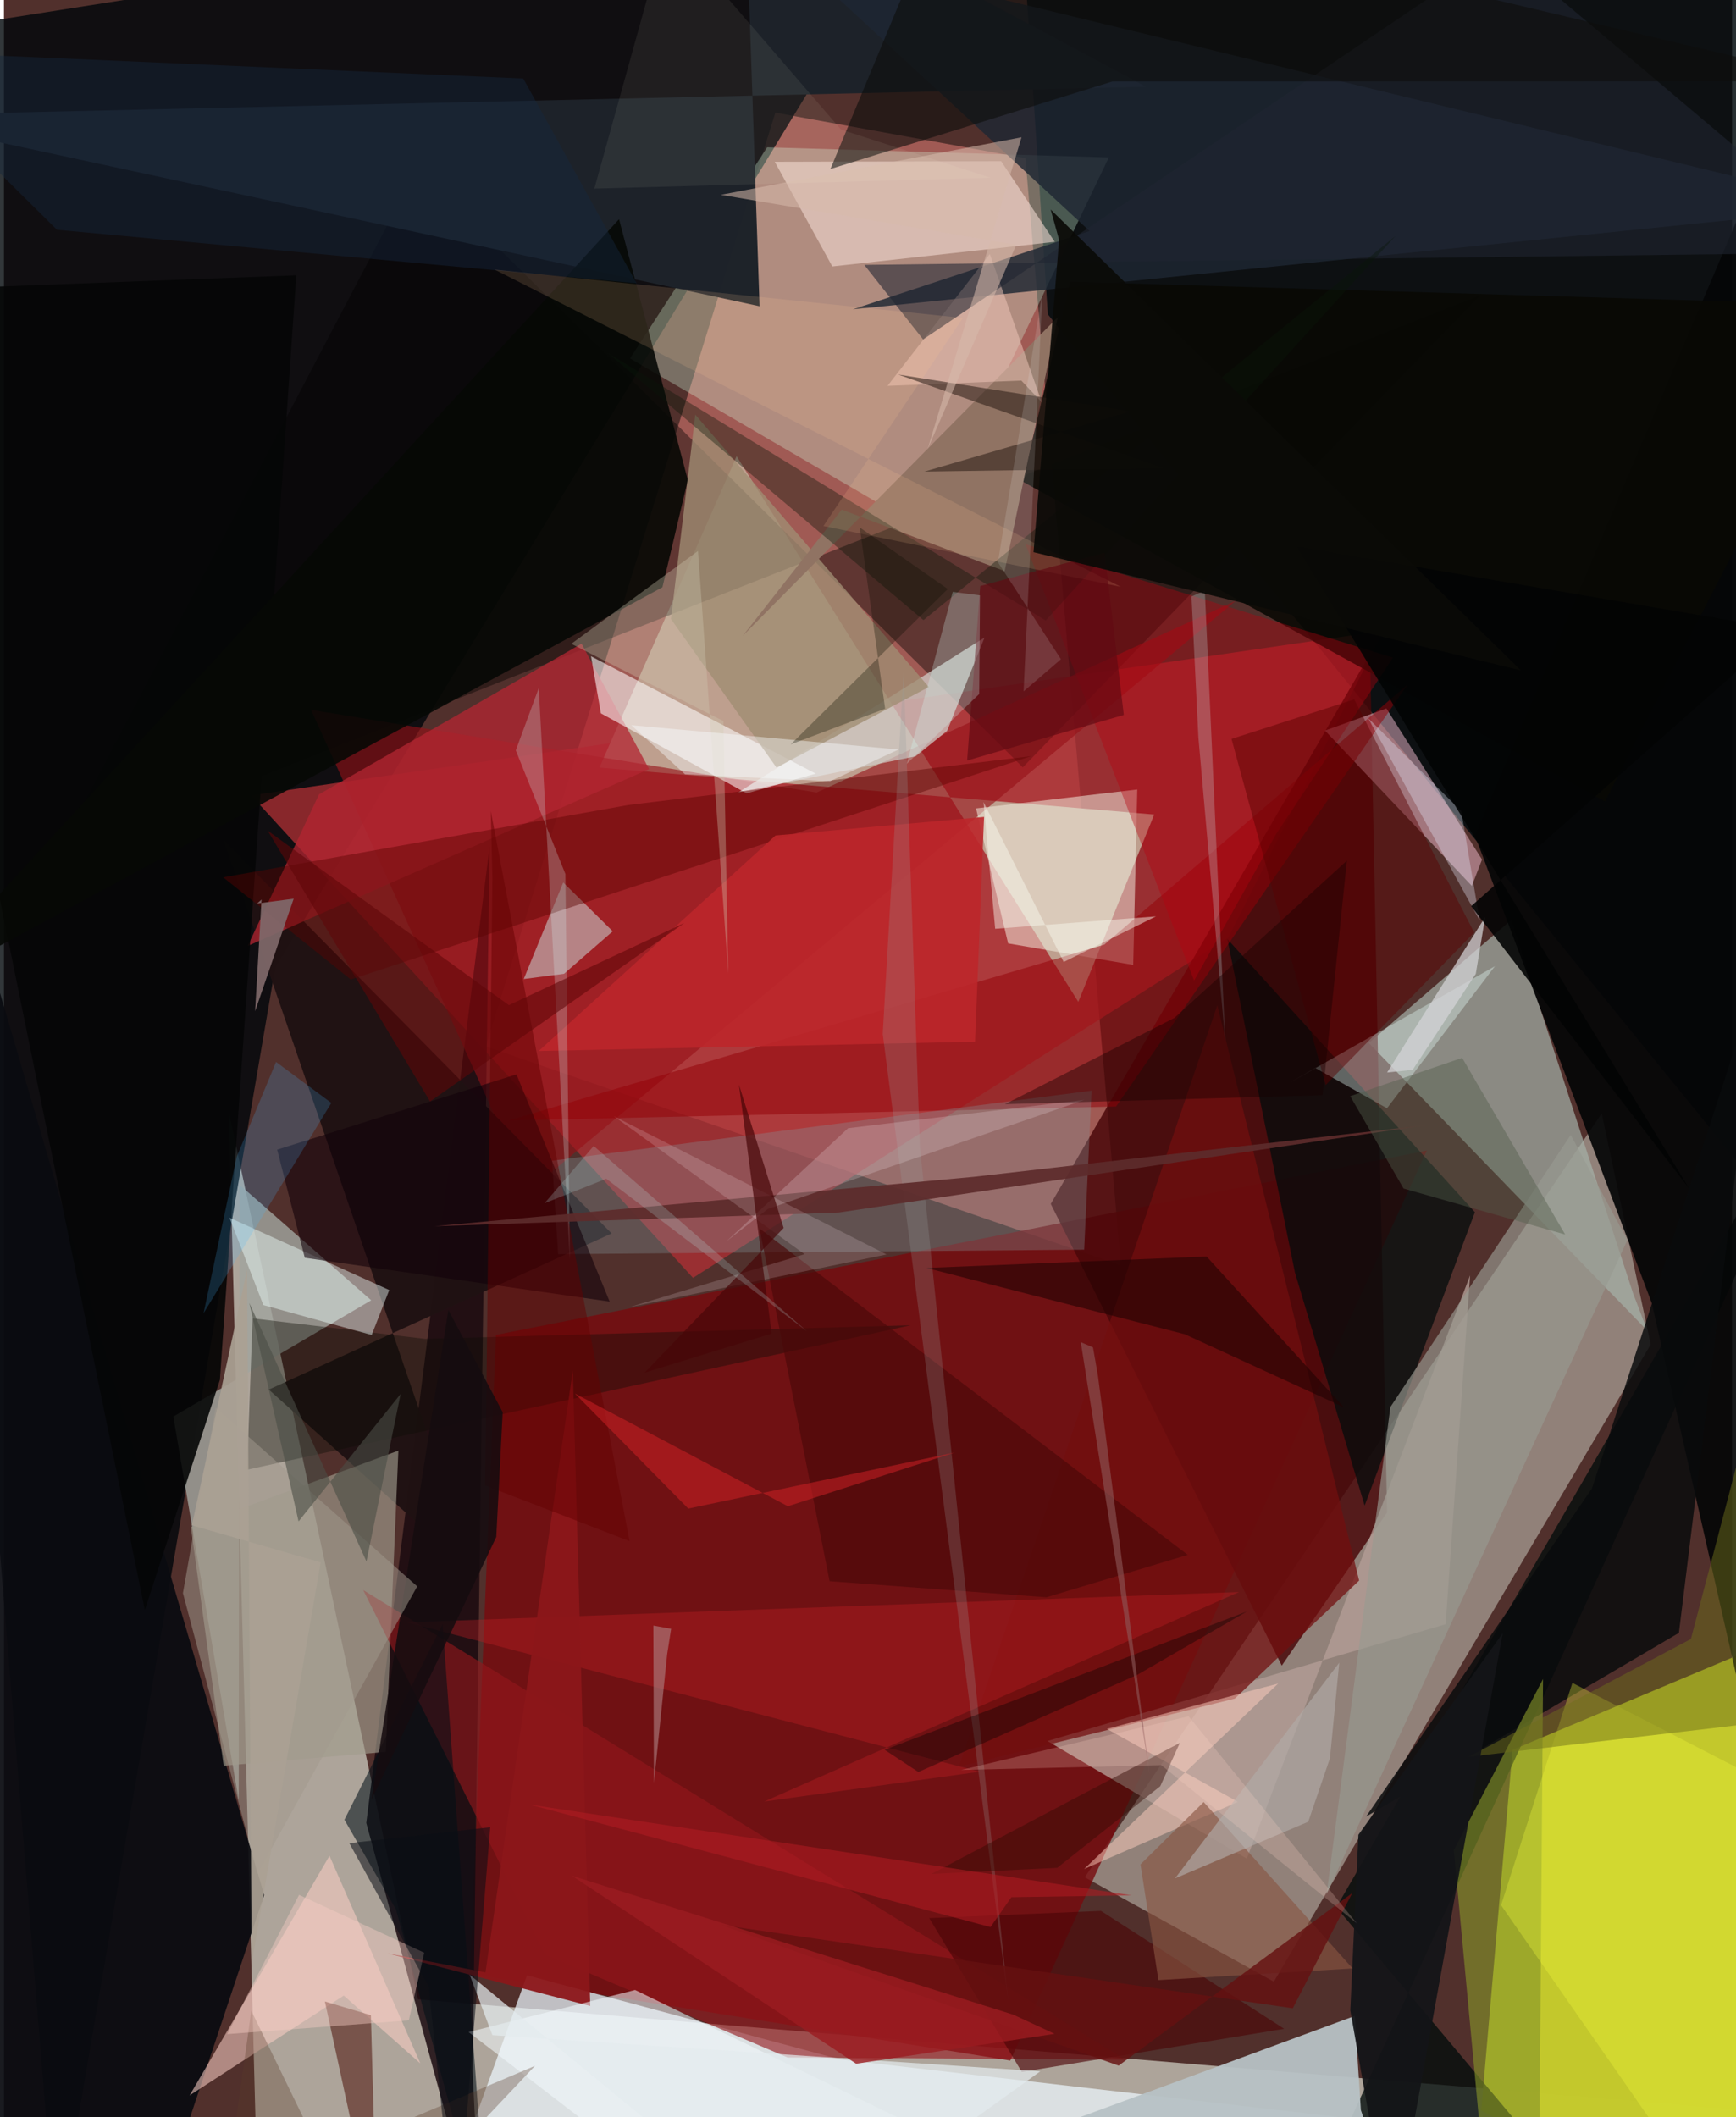 <svg xmlns="http://www.w3.org/2000/svg" width="228" height="278" viewBox="0 0 836 1024"><path fill="#51302c" d="M0 0h836v1024H0z"/><path fill="#b8b1a7" fill-opacity=".898" d="M122.502 1056.27l-13.74-518.672 91.53 429.404L898 1025.295z"/><path fill="#c87069" fill-opacity=".659" d="M494.13 76.51l46.175 535.483L233.05 506.11 373.189 54.487z"/><path fill="#c4c92d" fill-opacity=".996" d="M873.385 786.054l-143.56 60.303-15.152 174.314L834.085 1086z"/><path fill="#00070b" fill-opacity=".804" d="M453.871-62L131.308 467.653 25.387 1086-61.618 18.744z"/><path fill="#cbcbbf" fill-opacity=".522" d="M772.94 538.57l23.706 111.738-182.3 308.146-91.46-50.482z"/><path fill="#010a0e" fill-opacity=".843" d="M494.632-4.235l10.369 156.268L898 634.846V-62z"/><path fill="#b13035" fill-opacity=".745" d="M119.578 384.692l213.767 233.359 258.927-164.57 75.037-148.38z"/><path fill="#bea08f" fill-opacity=".996" d="M556.459 393.962l-36.716 90.604-165.306-263.913-66.376 150.602z"/><path fill="#770a0e" fill-opacity=".808" d="M238.034 645.645l450.324-89.177-201.53 440.161-261.416-42.043z"/><path fill="#edf7ff" fill-opacity=".714" d="M253.051 955.36l-35.517 98.037L784.3 1039.97l-379.982-43.933z"/><path fill="#a5b2aa" fill-opacity=".69" d="M660.274 504.465l68.979-59.589 58.852 180.614 6.915 18.106z"/><path fill="#d5ffe1" fill-opacity=".306" d="M447.558 257.631l-144.7-84.273 66.355-102.11 165.284 4.903z"/><path fill="#a0a49e" fill-opacity=".816" d="M113.577 870.782l-31.641-185.64 95.727-56.243-63.723-55.913z"/><path fill="#1b0a0f" fill-opacity=".847" d="M226.707 1001.626l8.241-592.037-59.67 472.117L230.906 1086z"/><path fill="#020c0b" fill-opacity=".78" d="M898 484.62L644.565 922.487l104.868 124.83L623.68 1086z"/><path fill="#490709" fill-opacity=".831" d="M660.858 316.305l8.23 415.233-50.916 74.06-111.753-223.303z"/><path fill="#050607" fill-opacity=".918" d="M711.662 404.296l85.514 225.972 66.706 294.105L898-33.753z"/><path fill="#0a0b11" fill-opacity=".933" d="M81.77 1048.994l-105.85 23.978 13.543-622.121 136.413 465.666z"/><path fill-opacity=".4" d="M25.023 414.603L200.03 81.164l292.854 289.97 221.161-228.253z"/><path fill="#b49e96" fill-opacity=".78" d="M601.246 898.96l108.035-282.122-11.828 168.744-192.646 56.49z"/><path fill="#951017" fill-opacity=".604" d="M393.146 383.32l202.709-92.72L253.94 576.06 148.588 343.334z"/><path fill="#201213" fill-opacity=".988" d="M106.277 406.362l187.687 190.213-165.838 75.513 100.292 90.102z"/><path fill="#b7c2c5" fill-opacity=".949" d="M653.497 975.034L352.315 1086h326.441l-22.312-65.402z"/><path fill="#1e232a" fill-opacity=".996" d="M358.387-62L552.32 41.912-62 55.93l427.54 92.182z"/><path fill="#fdc5d9" fill-opacity=".471" d="M668.79 342.68l-29.723 10.665 71.053 75.124 4.937-12.746z"/><path fill="#a19c8d" fill-opacity=".647" d="M190.815 701.625L184.71 847.35l-78.404 6.661-15.88-115.444z"/><path fill="#f4f1e2" fill-opacity=".522" d="M546.307 466.687l1.96-84.843-78.013 9.153 15.532 65.31z"/><path fill="#020c0c" fill-opacity=".725" d="M711.618 586.304l-53.365 141.915-33.733-112.834-32.677-161.208z"/><path fill="#1e2633" fill-opacity=".816" d="M410.65 149.617l114.563-37.87-149.027-137.84L898 100.06z"/><path fill="#d0cbc6" fill-opacity=".741" d="M474.4 308.348l-119.132 74.9 85.772-17.446 15.229-12.297z"/><path fill="#93171c" fill-opacity=".62" d="M173.796 769.049l88.065 176.271 117.248 49.812 163.402 1.08z"/><path fill="#b22631" fill-opacity=".757" d="M312.106 371.98l-32.673-60.643-126.992 72.856-34.516 73.32z"/><path fill="#080804" fill-opacity=".878" d="M492.705 232.87l23.078-96.613L898 147.67l-123.472 240z"/><path fill="#930106" fill-opacity=".518" d="M537.999 535.2l-294.018 6.772 288.34-85.091 146.634-125.675z"/><path fill="#83969b" fill-opacity=".322" d="M265.156 561.394l2.936 45.206 254.493-2.173 3.586-76.924z"/><path fill="#f6ded6" fill-opacity=".561" d="M508.345 116.982L482.42 77.977l-109.527.273 27.845 50.621z"/><path fill="#feffff" fill-opacity=".557" d="M359.325 383.728l33.397-9.556-108.724-56.764 4.78 27.612z"/><path fill="#090b0c" fill-opacity=".843" d="M810.292 789.766L849.82 468.43l-81.6 251.512L658.954 878.62z"/><path fill="#e4fdf6" fill-opacity=".369" d="M634.402 516.545l-12.312 7.071 99.21-56.312-52.231 68.726z"/><path fill="#720e0f" fill-opacity=".729" d="M655.597 764.461l-68.61-278.269L462.03 854.457l133.42-32.893z"/><path fill="#f7ccc4" fill-opacity=".569" d="M157.491 897.579l-67.657 115.878 74.56-48.269 37.032 32.804z"/><path fill="#050606" fill-opacity=".898" d="M141.43 133.16L-62 140.842 68.154 778.701l36.325-111.312z"/><path fill="#060805" fill-opacity=".89" d="M330.842 232.177l-12.294 51.852-366.327 198.153 345.345-376.158z"/><path fill="#cce0e0" fill-opacity=".514" d="M294.51 450.438l-23.56 20.539-19.495 2.534 19.107-46.696z"/><path fill="#869529" fill-opacity=".62" d="M701.398 894.896l43.17-82.83L742.442 1086h-23.18z"/><path fill="#a08d72" fill-opacity=".788" d="M322.676 299.41l11.775-98.853L447.43 332.274l-73.676 39z"/><path fill="#0d0d06" fill-opacity=".392" d="M117.604 710.846l2.687-73.204 83.429 9.924 234.93-6.582z"/><path fill="#eefdfb" fill-opacity=".451" d="M109.102 588.961L186.4 623.94l-8.507 21.748-52.4-14.473z"/><path fill="#907363" d="M484.113 276.236l-78.822-29.734-47.858 61.009L509.8 153.409z"/><path fill="#5b0302" fill-opacity=".435" d="M167.77 473.719l329.28-108.026-194.943 23.647-196.035 34.983z"/><path fill="#4e140b" fill-opacity=".553" d="M180.574 1086l-3.056-111.33-22.26-6.633L180.87 1086z"/><path fill="#b5000f" fill-opacity=".38" d="M615.275 403.653l56.688-85.571-177.743-54.834 81.54 211.013z"/><path fill="#c01e24" fill-opacity=".369" d="M472.112 856.904l-104.373 14.453 229.763-101.352-402.537 14.664z"/><path fill="#989990" fill-opacity=".659" d="M757.95 548.92l27.419 50.842L639.873 916.11l30.847-235.586z"/><path fill="#001016" fill-opacity=".553" d="M189.67 923.6l44.51 162.4-21.97-300.404-47.504 94.55z"/><path fill="#4b0607" fill-opacity=".631" d="M530.707 924.237l88.629 57.028-126.936 20.864-44.79-74.413z"/><path fill="#4a0809" fill-opacity=".651" d="M399.436 764.78l-33.912-170.614 207.188 157.88-68.404 20.508z"/><path fill="#ffcebe" fill-opacity=".494" d="M596.95 871.496l-74.392 32.462 93.855-89.683-82.862 21.93z"/><path fill="#f0c7b9" fill-opacity=".514" d="M492.18 184.07l-64.746 2.555 49.505-63.766 25.123 71.73z"/><path fill="#12000a" fill-opacity=".58" d="M293.023 629.529l-45.076-109.903-115.78 36.419 13.373 52.31z"/><path fill="#8c171a" fill-opacity=".945" d="M283.639 970.225l-98.015-25.45 47.325 9.206 42.255-291.116z"/><path fill="#bc262b" fill-opacity=".898" d="M258.718 508.324l211.071-4.48 4.358-108.718-100.874 8.97z"/><path fill="#f2fb3b" fill-opacity=".31" d="M724.252 921.483l34.512-107.536L898 885.673 838.747 1086z"/><path fill="#202632" fill-opacity=".576" d="M416.204 128.116l28.462 36.063L724.36-24.55 898 122.11z"/><path fill="#0e0e0c" fill-opacity=".604" d="M459.522-62L888.338 39.336l-352.108.07-136.393 42.318z"/><path fill="#6e6f1b" fill-opacity=".49" d="M708.561 849.724l107.533-56.99L898 481.37v346.096z"/><path fill="#f2fafe" fill-opacity=".545" d="M559.951 1086l-247.564-35.78-87.616-67.366 80.552-20.373z"/><path fill="#0a1708" fill-opacity=".376" d="M673.173 114.153L503.96 300.107 291.881 170.542l152.945 129.385z"/><path fill="#cfc9b2" fill-opacity=".337" d="M335.76 266.487l14.622 204.355-2.332-122.086-73.578-37.364z"/><path fill="#141518" fill-opacity=".941" d="M651.317 972.334L671.34 1086l53.71-296.058-69.813 97.488z"/><path fill="#e5ecfe" fill-opacity=".337" d="M577.919 265.28l127.087 127.087 8.895 52.839-53.98-97.932z"/><path fill="#885542" fill-opacity=".631" d="M580.39 871.585l72.052 80.474-93.935 5.638-8.681-55.965z"/><path fill="#7e6869" fill-opacity=".933" d="M121.506 489.085l18.669-54.416-17.715 2.322 2.155-1.92z"/><path fill="#d4d4d7" fill-opacity=".725" d="M716.58 443.538l-4.543 27.466-30.522 46.42-12.398 1.314z"/><path fill="#210303" fill-opacity=".592" d="M581.808 607.721l-135.552 5.537 124.983 32.07 76.94 35.288z"/><path fill="#cdf4f6" fill-opacity=".239" d="M574.487 288.458l6.458-2.69 9.893 217.966-13-147.006z"/><path fill="#5a0000" fill-opacity=".463" d="M639.39 524.805l-45.526-167.419 59.352-19.108 58.037 112.757z"/><path fill="#15273e" fill-opacity=".443" d="M306.058 137.026l-280.403-25.88L-62 24.324l313.21 13.65z"/><path fill="#999b9d" fill-opacity=".239" d="M485.83 967.824l-42.722-413.101-7.844-230.492-10.142 175.857z"/><path fill="#d3f5f3" fill-opacity=".243" d="M247.612 362.925l24.002 59.797 2.157 186.502-15.058-276.403z"/><path fill="#630101" fill-opacity=".486" d="M232.841 718.472l3.47-293.784-.81-32.436 67.132 353.13z"/><path fill="#5d2b2b" fill-opacity=".929" d="M208.334 593.075l260.678-23.87 219.183-25.074-284.41 42.336z"/><path fill="#030404" fill-opacity=".894" d="M709.79 438.268l105.474 136.56-189.968-310.555 235.88 40.22z"/><path fill="#f9eef2" fill-opacity=".208" d="M349.554 600.351l20.028-15.641 153.205-52.775-114.41 13.724z"/><path fill="#150c0f" fill-opacity=".875" d="M241.276 683.02l-26.288-49.426-37.181 236.89 60.36-127.088z"/><path fill="#ffc995" fill-opacity=".153" d="M237.351 130.381l226.55 23.399-67.45 100.63 143.786 29.385z"/><path fill="#a19a8d" fill-opacity=".51" d="M102.407 680.81l97.52 86.45-77.28 138.988L86.58 770.54z"/><path fill="#2d1f18" fill-opacity=".565" d="M560.742 226.367l-128.128-45.216 112.613 17.803-99.906 29.125z"/><path fill="#5a3b29" fill-opacity=".329" d="M119.649 972.479L174.847 1086l82.063-86.83-149.714 63.485z"/><path fill="#170000" fill-opacity=".42" d="M566.22 492.34l-81.94 41.708 153.65-4.338 11.742-113.45z"/><path fill="#feeff5" fill-opacity=".169" d="M295.005 539.847l131.986 66.902-124.53 25.5 84.831-25.636z"/><path fill="#b1aba8" fill-opacity=".651" d="M645.986 804.21l-4.51 46.18-10.5 30.736-64.468 27.388z"/><path fill="#340c06" fill-opacity=".467" d="M568.855 842.974l-120.202 63.38 60.873-2.96 49.856-39.46z"/><path fill="#470708" fill-opacity=".706" d="M371.404 645.01l-15.851-120.444 21.645 69.371-67.274 69.983z"/><path fill="#f5cdc4" fill-opacity=".431" d="M203.318 944.455l-7.473 32.728-87.847 6.642 34.772-67.354z"/><path fill="#45b6ff" fill-opacity=".192" d="M158.381 533.438L96.575 635.145l16.014-75.626 19.05-45.895z"/><path fill="#f8fcfe" fill-opacity=".416" d="M399.612 377.865l33.163-15.335-129.278-11.79 26 23.773z"/><path fill="#b11c22" fill-opacity=".561" d="M254.264 872.804l291.338 43.887-58.244.913-10.092 14.446z"/><path fill="#cf2126" fill-opacity=".522" d="M331.051 729.651l-54.833-55.652 103.012 54.517 80.742-25.989z"/><path fill="#610913" fill-opacity=".671" d="M472.295 283.432l-6.337 84.418 75.79-22.059-9.286-78.458z"/><path fill="#e3ebee" fill-opacity=".718" d="M225.27 955.065L384.321 1086l117.006-84.155-265.03-17.509z"/><path fill="#e8edee" fill-opacity=".149" d="M480.844 271.941l21.565-130.75-9.138 193.198 18.068-15.556z"/><path fill="#d7baac" fill-opacity=".549" d="M489.718 118.406l-42.913 98.941 45.462-150.95-145.454 27.83z"/><path fill="#f8fbef" fill-opacity=".455" d="M479.522 449.225l-5.64-61.28 38.796 77.33 44.63-22.045z"/><path fill="#0a0a07" fill-opacity=".918" d="M506.364 101.33l4.09 14.724-12.384 151.022 235.733 57.127z"/><path fill="#ad8384" fill-opacity=".6" d="M314.162 786.227l8.6 1.571-1.912 12.263-6.407 62.266z"/><path fill="#bdeeeb" fill-opacity=".204" d="M291.37 570.116l-29.843 11.836 23.771-27.69 103.082 89.537z"/><path fill="#515e4a" fill-opacity=".431" d="M677.088 574.84l78.192 22.26-49.834-85.457-54.16 18.522z"/><path fill="#651010" fill-opacity=".816" d="M623.49 971.333L346.654 930.96l192.606 68.123 113.005-83.495z"/><path fill="#ffffe9" fill-opacity=".067" d="M477.292 85.967L285.62 91.213l35.052-126.195 84.27 97.647z"/><path fill="#5f0608" fill-opacity=".573" d="M244.26 486.156l84.814-39.69-122.933 86.292-78.569-131.008z"/><path fill="#d6fefc" fill-opacity=".255" d="M436.728 369.48l35.073-33.822.398-47.706-13.202-1.68z"/><path fill="#0d0f00" fill-opacity=".306" d="M456.58 284.873l-75.953 75.169 45.662-17.258-12.281-87.668z"/><path fill="#aba194" fill-opacity=".918" d="M90.918 737.716l26.685-123.633 2.257 335.486 33.354-193.893z"/><path fill="#9b1c21" fill-opacity=".808" d="M412.274 998.16L274.708 907.2l213.604 67.232 19.954 9.261z"/><path fill="#0b0d15" fill-opacity=".541" d="M167.078 891.475l68.175-7.705-16.47 202.23-13.34-125.07z"/><path fill-opacity=".357" d="M442.356 857.056l106.052-47.088 52.922-30.57-175.285 66.936z"/><path fill="#4b4e46" fill-opacity=".596" d="M142.523 735.854l-23.826-105.675 56.674 125.05 16.52-81.011z"/><path fill="#8d595a" fill-opacity=".596" d="M529.215 665.192l-2.37-13.512-5.912-2.53 33.266 208.698z"/><path fill="#ffd6ca" fill-opacity=".216" d="M463.121 856.05l109.968-25.944 81.368 100.112L559.9 853.75z"/></svg>